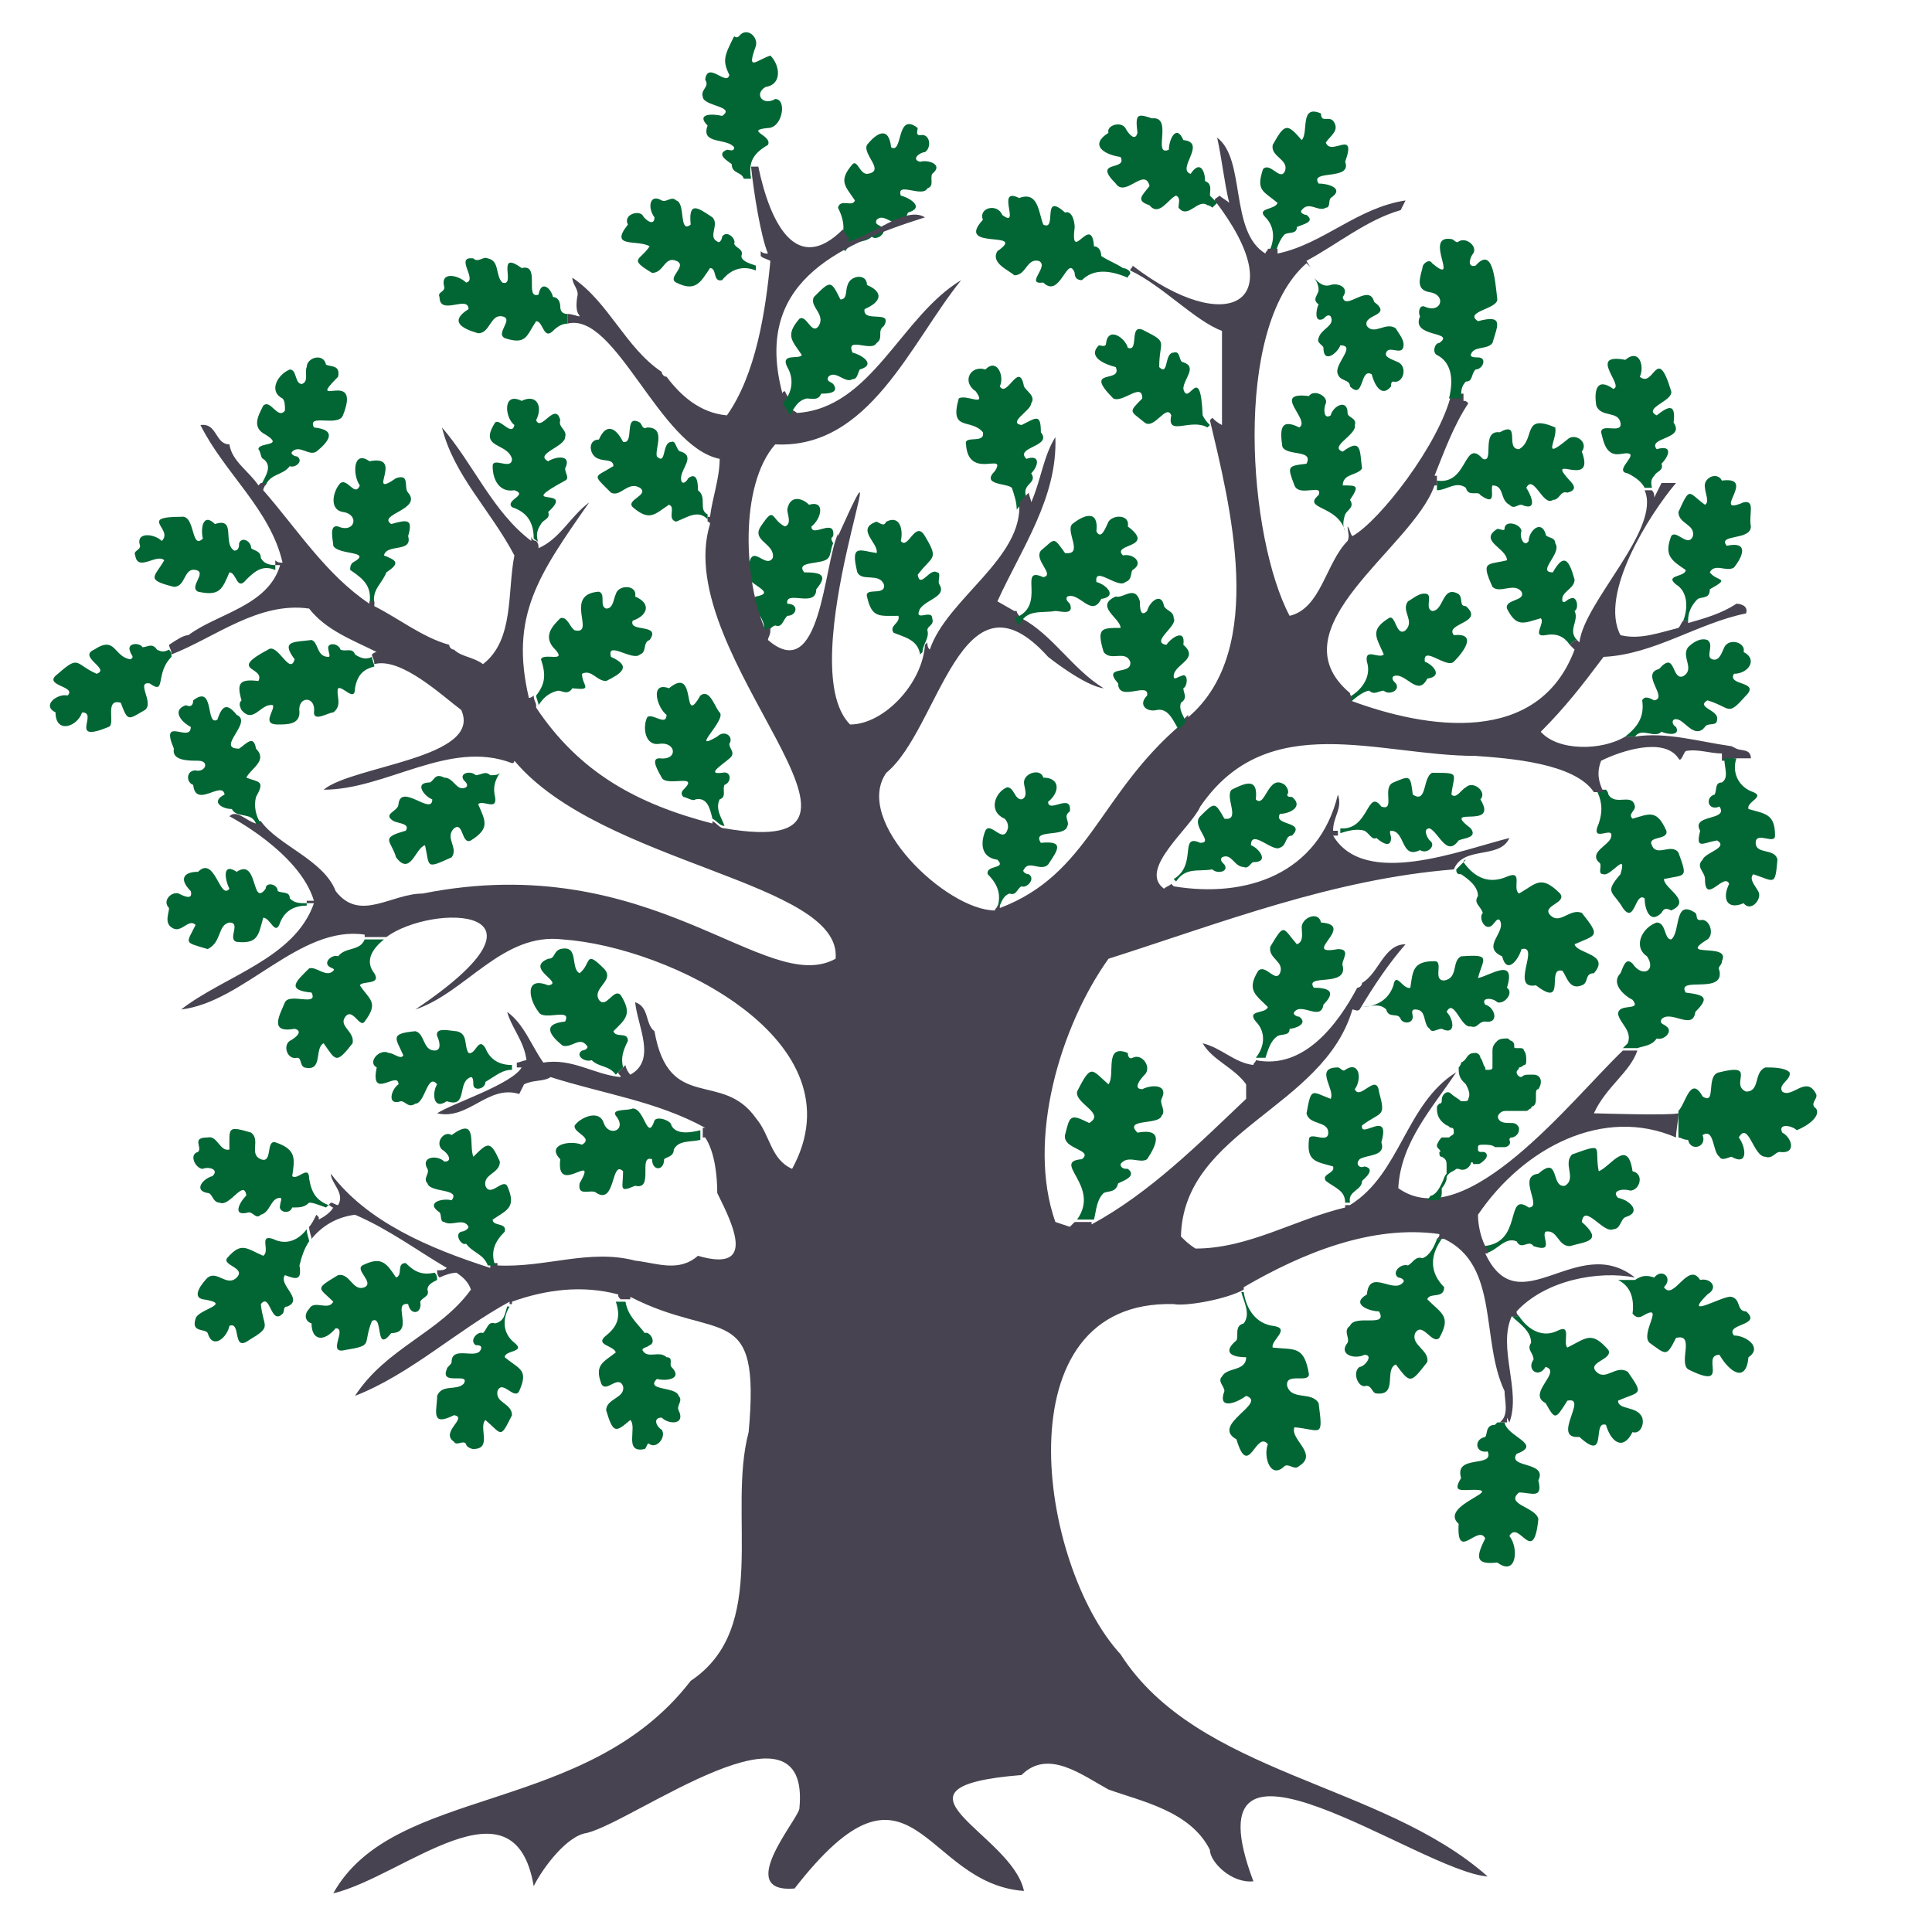 <svg xmlns="http://www.w3.org/2000/svg" xml:space="preserve" id="Слой_1" x="0" y="0" style="enable-background:new 0 0 80 80" version="1.1" viewBox="0 0 80 80"><style>.st0{fill:#026634}</style><path d="M18.6 27zM56 40.6zM49.8 42.6zM72.4 24.9zM69.5 19.4zM72 30.3zM27.4 16.1zM23.5 12zM38.1 9.9zM20.3 32.1c-.2-.2-.4 0-.6 0-.2-.2-.7-.1-.5.2.1.1.2.2.1.3-.4.2-.5-.4-.9-.4-.4-.2-.4.1-.6.2-.7 0-.2.6.1.7 0 .7-1.3-.7-1.4.2 0 .3-.7.4-.2.7.2.1.7.1.5.4-1.1.3-.6.4-.4 1.1.6.8.8-.4 1.2-.5.2.9 0 1 1.1.5.3-.4-.3-.8.1-1.2.4-.3.3.7.7.5.8-.5.6-.8.3-1.5.2-.2.8.3.7-.3-.1-.4 0-.7.2-1-.1.1-.2.1-.4.1zM54.6 58.1c-.3-.5-1.1-.1-1.3-.7-.1-.6.9-.1.9-.5-.2-1.2-.6-1-1.5-1.1-.1-.3.8-.8 0-.9-.7-.1-1.1-.7-1.2-1.4h-.1c.1.4.4.9.1 1.3-.4.1-.2.5-.3.7-.6.5-.2.7.4.7 0 .6-.8.4-1 .8-.2.2.1.4.1.6-.3.8.5.5.9.2.9.3-1.5 1.2-.4 1.8.5 1.7.8-.4 1.3.2-.2.5.1 1.5.7.9.2-.1.4.2.6 0 .8-.5-.4-1.1-.2-1.6 1.1.1 1.2.5 1-1zM62.8 60.2c1.1-.4-.4-.7-.5-1.3H62l-.1.1c-.4 0-.3.4-.4.5-.5.1-.4.7.1.6.3.7-1.4.1-1.1 1.1-.3.5-.1.5.2.5 2-.1-1.2.6-.3 1.4-.1 1.6.8 0 1.1.6-.4.8-.4 1.1.5 1 .8.6.9-.6.5-1.1.4-.7 1 1.3 1.2-.7-.1-.5-1.4-.6-.8-1.1.5 0 1 .3.8-.5.4-.8-1.3-.5-.9-1.1zM67 58c.9-.4 1.1-.2.4-1.2-.5-.3-.9.4-1.3 0s.7-.5.5-.9c-.7-.8-.9-.5-1.7-.1-.2-.2.2-1-.4-.7-.6.3-1.2 0-1.6-.6H62.6c.3.3.8.6.8 1.1-.2.3.1.4.1.7-.3.4.2.8.5.3.7.2-.8 1.1 0 1.5.4.7.4.7.9-.1.9-.2-.7 1.6.5 1.5 1.2 1.1.5-.7 1.1-.5.2.7.7 1.1 1.1.3.3.1.5-.3.4-.6-.2-.5-1-.3-1-.7zM71.8 55.3c-.4-.5 1.2-.4.5-1-.4 0-.2-.5-.6-.6-.3-.1-2.1 1-1-.1.5-.3.1-.7-.3-.6-.5-.8-1.1.9-1.5.3.4-.4-.1-.8-.4-.4-.3-.1-.5-.1-.8.1H67c.4.2.7.6.6 1.4.1.1.2.2.4.1 1-.6-.1.7.3 1.1.7.5.7.6 1.1-.2.8-.2.1 1 .5 1.3 1.8.9.5-.6 1.3-.6.4.7 1.1 1.2 1.2.1.6-.4-.1-.9-.6-.9zM43.4 33.2c.5-.4.5-1-.2-1-.1-.4-.8-.2-.8.2 0 .2.2.6-.1.7-.3 0-.3-.5-.6-.5-.5.2-.8 1-.1 1.3.1.1.2.3.1.5-.2.5-.7-.4-.9 0-.2.5-.2 1.1.5 1.2.4.4-.5.2-.4.6.5.5.6 1 .3 1.6h.1c.1-.3.2-.7.5-.8.3.1.3-.2.5-.3.2.1.6-.3.3-.5-.1 0-.3-.1-.2-.2.2-.4.7.1 1-.2.4-.6.7-1-.3-.9-.4-.6 1-.2 1.1-.7.1-.2-.2-.4.1-.6.1-.8-.9.1-.9-.4zM52.9 8.4c-.1.3-.9.2-.5.6.4.4.4 1 .1 1.5h.3c.1-.3.2-.6.4-.8.2-.1.5 0 .5-.3.2-.1.8-.2.4-.5-.1 0-.3-.1-.2-.2.3-.4.7.1 1-.1.2 0 .1-.3.2-.4.6-.4-.1-.6-.5-.6-.4-.6 1.4-.1 1.1-.9.5-1.4-.6-.2-.8-.8.2-.3.6-.5.3-.9-.2-.2-.5.1-.5-.3-.9-.4-.5.8-.8 1.1-.6-.7-.7-.7-1.2.2-.1.5.7.6.5 1.1-.2.4-.6-.4-.9-.1-.3.9 0 .9.6 1.4zM70.7 38.9c.3-.2.1-.9-.3-.8-.2 0-.1-.2-.2-.3-.9-.6-.6.8-1 1.1-.3 0-.2-.7-.6-.7-.6.2-1 1-.4 1.4.4.6-.2.9-.6.3-.3-.3-.4.2-.5.4-.4.4.1.9.5 1.1.4.5-.6.1-.6.6.1.4.6.7.4 1.2l-.2.2H67.8c.3-.1.6-.1.8-.4.3.1.7-.3.4-.5-.1-.1-.3-.1-.2-.3.4-.4 1.3.5 1.4-.3.6-.6.4-.7-.4-.8-.4-.7 1.6.1 1.4-.9-.1-.2.1-.2.1-.4.4-.8-1.9-.1-.6-.9zM69.5 35.3c-.3-.4-.9.2-1.1-.3-.2-.4.7-.2.6-.6-.4-.9-.7-.7-1.4-.5-.2-.2.1-.3.1-.5-.1-.6-.8 0-1.1-.5 0-.1-.1-.2-.1-.2h-.4c.2.4.3.8.1 1.4-.4.9.7 0 .5.6-.1.3-.9.6-.5 1 .2.1-.1.5.2.5.3.1 1-1 .7 0-.7.8-.3.7.1 1.4.5.7.5-.7.9-.4 0 .4.2 1.1.7.6.1-.2.2-.2.4-.1.9-.4-.3-.9-.3-1.3.9-.2 1 0 .6-1.1zM67.1 17.5c.1.5-.8 0-.8.4.1.4.2 1 .8.9 1.1-.2-.4.7.3.8.4.2.6.4.7.6h.3c0-.1-.1-.3.1-.5.1-.2.4-.2.3-.5.3-.3.5-.8-.2-.6-.4-.5 1.2-.4.7-1.1.1-.8-.2-.7-.7-.3-.6-.3.7-.6.6-1-.6-2-.7-.1-1.3-.6.2-.4 0-1.2-.6-.7-1.6-.3 0 1.1-.5 1.2-.7-.5-.8.1-.7.7.2.5.9.2 1 .7zM70.1 22.2c-.2.5-.7-.3-.9 0-.3.8 0 1 .6 1.4 0 .3-.9.2-.4.6.5.3.5 1 .3 1.5h.2c0-.3.1-.6.4-.9.2-.1.5 0 .5-.4.9-.5.3-.3 0-.7.2-.4.7 0 1-.2.4-.5.6-1.1-.3-.9-.4-.5 1-.2 1-.8-.1-.5.2-1.1-.3-1-1.4.6.6-1.1-.9-.9-.2-.4-.8-.1-.7.3 0 .2.2.6 0 .7-.7-.5-.6-.8-1.1.3 0 .5.7.5.6 1zM11 18c.8.5-.3.3-.3.6.1.1.1.4.2.4.4.3.1.7-.1 1.1h.2c.2-.5.7-.4 1-.8.2.1.6-.2.3-.4-.1 0-.3-.1-.2-.2.3-.3.7.2 1 0 .5-.4.9-.9-.1-1-.3-.6 1 0 1.2-.5.8-2-1.6-.2-.2-1.6.1-.5-.3-.4-.5-.5-.1-.5-.8-.3-.8.1-.1.2.1.6-.2.7-.3 0-.2-.6-.5-.6-.5.2-.9.9-.3 1.2.1.1.1.3.1.5-.3.4-.6-.5-.9-.2-.2.4-.5.9.1 1.2zM14.6 23.3c-.1.1-.1.2-.1.3.6.4.9.7.8 1.4h.2c-.1-.6.3-.8.5-1.3.6-.4.4-.5-.1-.7.1-.5 1.2-.1 1-.8.2-.7 0-.7-.7-.5-.6-.4 1.3-.6.7-1.3-.2-.2.1-.8-.5-.6-1.3.9.4-1-1.1-.7-.7-.5-.7.6-.4 1-.2.5-.5-.3-.8-.1-.3.3-.5 1.1.1 1.2.7.1.5.9-.2.6-.4-.1-.2.6-.2.8.2.4 1.7.2.8.7zM11.8 41.5c-.2.5-.7 1.3.4 1.1.4.1 0 .4-.2.5-.3.2-.1.8.3.7.2 0 .1.3.3.4.8.2.4-.8.8-1 .5.7.5.9 1.2 0 .1-.5-.6-.7-.3-1.1.3-.4.6.5.8.2.6-.8.2-.9-.2-1.5.1-.2.9 0 .6-.5-.4-.5-.1-1 .4-1.4h-.8c-.2.5-.8.3-1.1.7-.2-.1-.6.2-.4.4.1.1.3.1.2.2-.3.3-.7-.2-1-.1-.5.5-1 .9.1 1 .3.6-.9 0-1.1.4zM63.6 40.8c1.3 1 .4-.8 1.1-.6.2.3.3.8.8.6.3-.1.1-.5.5-.5.7-.8-.7-.8-.8-1.2.9-.4 1.1-.3.3-1.3-.5-.2-.9.5-1.3.1s.7-.5.4-.9c-.8-.8-1-.4-1.7 0-.3-.2.2-1-.5-.7s-1.3.1-1.8-.6c0 0 0-.1.1-.1l-.4.4c0 .2.1.2.2.2.3.2.7.5.7.9-.2.3.1.4.2.7-.2.2.1.8.4.5.1-.1.2-.3.3-.2.3.5-.8 1.1.1 1.5.2.8.7.1.8-.3.8-.2-.5 1.7.6 1.5zM38.9 24.2c-.1-.1.1-.5-.1-.5-.3-.2-.7.7-.8.1.6-.8.9-.6.3-1.6-.4-.7-.7.6-1 .2.1-.4 0-1.1-.6-.8-.1.2-.2.1-.4 0-.9.3.1.9 0 1.3-.7-.1-1.1-.4-.8.8.2.4.9 0 1.1.5.1.5-.8.1-.7.5.2.9.5.8 1.3.8.1.3-.4.4-.2.7.5.2 1 .3 1.1.9l.1-.1c0-.3.3-.6.2-.9 0-.2.3-.2.2-.5 0-.4-.8.2-.5-.4.3-.4 1.1-.5.8-1zM41.3 10.4c-.3.5.5.8.7 1 .5 0 .5-.7 1-.6.5.2-.6 1 .2.9.7.7 1-1.2 1.3-.4 0 .2.1.3.3.3.5-.5 1.2-.4 1.9-.1 0-.1.1-.1.1-.2s-.2-.2-.3-.2c-.3-.2-.6-.3-.9-.5 0-.2-.1-.4-.3-.4-.1-1.4-1 .8-.8-.8 0-.2-.1-.7-.4-.6-1-.9-.3.8-.9.5-.2-.5-.2-1.4-1-1.1-1-.5.1 1.3-.7.7-.2-.5-1-.3-.8.2-1.2 1.3 1.9.4.6 1.3zM22.7 40.8c-1-.4-.8.6-.4 1.1.2.4 1.4-.2 1.1.4-1 .1-.6.6-.1 1 .4.1.7-.4 1 0 .1.1-.1.2-.2.2-.3.2.1.5.4.4.3.3.7.2 1 .6l.3-.3c-.1-.4 0-.7.2-1.1 0-.4-.5-.1-.6-.4.5-.5.8-.7.3-1.5-.3-.3-.6.6-.9.2-.3-.5.7-.8.2-1.3-.8-.8-.5-.2-1 .2-.4-.2 0-1.2-.8-1-.3.1-.2.4-.5.4-1 .4.7 1 0 1.1zM8.4 48.4c.2-.1.7 0 .4.3-.4.1-.8.6-.2.7.2 0 .2.4.5.4.4.2 1-1 1.1-.3-.3.3-.6.9.1.7.2 0 .3.3.5.1.4-.1.4-.7.8-.7.1 0 0 .2 0 .3-.1.3.4.4.5.1.3 0 .5 0 .7-.2.2 0 .4.1.7.2l.1-.1c-.5-.2-.7-.5-.8-1.1 0-.6-.5.1-.7-.1.1-.7.2-1.1-.7-1.4-.4-.1-.1.9-.6.7s0-.8-.4-1.1c-1-.3-.9-.2-.9.7-.4.1-.5-.6-.9-.5-.7 0-.2.4-.4.6-.4.1-.1.7.2.7zM19.4 12.8c-.8.5-.3.8.4 1 .5 0 .5-.8 1-.7.5.1-.3.7.1.9.9.3.9-.1 1.3-.7.3 0 .3.8.7.4.2-.2.4-.3.6-.3V13c-.2 0-.3-.1-.3-.3 0-.2-.1-.4-.3-.4-.1-.4-.5-.7-.6-.1-.6.2.1-1.3-.7-1.1-1.1-.8-.2.8-.8.6-.3-.3-.1-.9-.6-1-.2-.1-.4.2-.6 0-.8-.1.2.9-.3 1-.3-.3-1.1-.5-.9.2 0 .2-.3.2-.2.4 0 .8 1.2-.1 1.2.5zM26.9 10.2c-.4.6-.9.5.1 1.1.5 0 .5-.7 1-.5s-.4.7 0 .9c.8.4 1 0 1.4-.6.3 0 .1.6.5.5.4-.5.9-.6 1.4-.4V11c-.3-.1-.6-.2-.6-.4.1-.3-.2-.3-.3-.5.1-.2-.3-.6-.5-.3 0 .1-.1.3-.2.2-.4-.2.1-.7-.2-1-.6-.4-1-.7-.9.3-.5.4-.2-.9-.6-1-.2-.2-.4.1-.6 0-.5-.3-.6.3-.3.7 0 .4-.4.1-.5-.1-.2-.2-.8 0-.6.4-.8 1 .4.6.9.9zM26.8 17.7c-.2.1-.2-.1-.3-.2-.7-.4-.2.9-.7.8-.3-.6-.7-.8-1-.1-.5 0-.4.7 0 .8.2.1.6 0 .6.3-.8.5-.9.3-.1 1.1.4.2.7-.5 1.2-.2.4.3-.6.5-.3.8.7.6.9.3 1.5-.1.3.1-.1.6.3.7.5-.2.9-.5 1.3-.1v-.2c-.4-.2 0-.7-.4-1 0-.2 0-.8-.4-.5-.1.2-.3.3-.3 0 0-.4.6-.9 0-1.1-.2 0-.2-.5-.4-.4-.4 0-.2 1-.6.6-.1-.3.4-1.2-.4-1.2zM59.5 19.9v.4c.4 0 .8-.4 1.2-.1.1.4.5.1.6.3.7.5.4-.2.5-.4.5 0 .3.6.7.8.2.2.3 0 .5 0 .7.3.4-.4.2-.7.3-.6.7.8 1.1.5.3 0 .3-.4.6-.3.4-.1.3-.3.1-.5-1.1-1.2 1.1.4.5-1.2.3-.4-.3-.8-.6-.5-1.1.9-.4 0-.5-.5-1.4-.6-.8.5-1.5.9-.6 0 .1-1.2-.8-.7-.8-.1-.2 1.3-.7 1.1-.8-.9-.6 1.1-1.9.9z" class="st0"/><path d="M62 41.5c.3.1.7-.4.4-.6.4-1.3-.7-.5-1.2-.4.2-.8.6-1-.7-.9-.4.2-.1.9-.7 1-.5 0 0-.8-.4-.8-.9 0-.9.4-1 1.1-.3.1-.6-.7-.7-.1-.2.6-.7.9-1.4.9.4 0 .8-.2 1.1.1.1.4.5.1.6.4.1.2.5.2.5-.1 0-.1-.1-.3.1-.3.5 0 .3.6.6.8.1.2.3 0 .5 0 .6.3.5-.4.2-.7.3-.6.6.7 1 .6.3.1.3-.2.6-.2.6.1.4-.6 0-.7-.2-.3.3-.3.5-.1zM61.3 33.1c.3-.3-.3-.8-.6-.5-.2.1-.4.5-.6.3.1-.9.4-.9-.8-.9-.4.2-.2 1.3-.8.9-.1-.8-.1-.8-.8-.5-.5.2.1 1.2-.5 1-.6-.8-.5 1-1.7.9v.2c.3-.1.7-.2 1-.1.2.1.3.4.5.3.1.1.6.5.6 0 0-.1-.1-.3 0-.3.6 0 .4 1.2 1.2.8.3.2.7-.2.4-.4-.1-.1-.3-.5 0-.5.4.2.7 1.2 1.2.5.2-.1.8-.1.5-.5-1.3-1 1.2.1.4-1.2zM8.1 38.3c-.4.8-.5.7.5 1 .6-.3.4-1 .9-1.1.5 0-.1.7.3.8.9.1.9-.3 1.1-1 .3 0 .5.8.7.2.2-.5.6-.7 1.1-.7v-.1c-.3 0-.5 0-.7-.2 0-.3-.3-.2-.5-.3 0-.3-.5-.4-.5-.1-.6.8-.3-1.3-1.2-.7-.6-.4-.5.3-.3.7-.4.5-.6-1.4-1.3-.7-.6 0-.8.3-.3.8.1.4-.3.2-.5.1-.3-.1-.7.3-.4.6 0 .2-.2.6.1.8.4.3.7-.4 1-.1zM16.1 43.6c-.4-.2-.9.4-.5.6-.3 1.4.9.1.9.7-.3.2-.5.9.1.7.2 0 .3.3.6.1.4 0 .5-1.3.9-.8-.2.3-.2 1.1.4.7.9.3.4-.8 1-1 .1 0 .1.2.1.3 0 .3.5.2.5-.1.5-.3.7-.5 1.1-.5v-.2c-.5 0-.9-.2-1.1-.7-.3-.5-.4.3-.7.2-.2-.3 0-.8-.5-.9-.2 0-.9-.2-.8.2.1.2.2.6-.1.6-.5 0-.4-.7-.8-.8-1.1.1-.8.3-.5 1-.1.2-.4-.1-.6-.1zM10 29c-.1.1-.1.2 0 .4.5.6.8-.3 1.3-.2.1.2-.5.8.2.8.4 0 .9 0 .9-.5-.1-.7.7-.7.6 0 0 .4.6 0 .8 0 .4-.3.1-.7.2-1 .2-.1.7.6.7 0 .1-.6.4-.8.8-.9 0-.1-.1-.3-.1-.4-.2.1-.4.1-.7-.1-.1-.3-.4-.1-.6-.2-.1-.3-.6-.3-.5 0 0 .1.1.3 0 .3-.5 0-.4-.6-.7-.7-.7.1-1.3 0-.7.8-.2.7-.7-.7-1.1-.4-1.7.9-.1.7-.4 1.3-.8-.1-.9.1-.7.8zM26.3 24.7c.1-.5-.7-.5-.8-.1-.1.2-.1.6-.4.6-.3-.1 0-.6-.3-.7-1.5.1-.1 1.8-1 1.6-.2-.1-.3-.6-.6-.5-.3.3-.7.7-.3 1.2.7.7-.4.2-.5.5.2.6.2 1-.2 1.5 0 .1.1.3.1.4.2-.3.4-.5.8-.6.2 0 .4.2.6-.1.9.1.4-.1.4-.6.4-.2.6.3 1 .3.6-.3 1.1-.6.2-1-.2-.7.9.2 1.2-.1.3-.1.1-.5.4-.6.5-.7-.9-.3-.7-.8.6-.2.8-.7.1-1zM13.9 55c.5 0-.4 1.1.4.9 1.2-.2.7-.2 1.1-1.2.5-.3.1 1.4.8.5 1 0 0-1.3.7-1.2.1.5.6.4.5-.1.1-.2.4-.2.3-.5 0-.2.2-.3.4-.4 0-.1 0-.2-.1-.3-.5.1-.8 0-1.2-.4-.4 0-.1.5-.4.6-.4-.6-.6-.9-1.4-.5-.3.2.5.7.1.9-.5.2-.6-.6-1.1-.5-1 .6-.8.5-.2 1.1-.2.4-.8-.1-1 .3-.2.2-.2.5.1.6 0 .7.5.8 1 .2zM67.6 48.5c-.2-1.4-.9-.2-1.4 0-.2-1 .3-1.2-1.1-.7-.4.4.2 1-.3 1.3-.6.1-.2-1.3-1.1-.5-.9.1.2 1.4-.4 1.4-1-.7-.2 1.5-1.9 1.6 0 .1 0 .2.1.3.5-.1.8-.7 1.3-.5.2.4.5-.1.7.2.9.3.3-.4.5-.6.5-.1.5.6 1 .6.7-.2 1.4-.2.5-1 .1-.8.9.5 1.3.3.3 0 .3-.4.5-.5.7-.2.2-.7-.3-.8-.3-.3.2-.4.5-.3.4 0 .6-.7.1-.8zM60.7 25.1c-.3 0-.1-.3-.3-.5-.7-.4-.6.7-1.1.7-.3-.1 0-.6-.2-.7-.3-.1-.6.2-.8.3-.3.4.3.8-.1 1.2-.4.3-.4-.7-.7-.5-.8.5-.5.8-.2 1.5-.2.2-.8-.3-.7.3.2.6-.2 1.2-.8 1.5 0 .1.1.1.1.2.2-.2.6-.5.8-.5.2.2.4 0 .6 0 .2.2.7 0 .5-.3-.1-.1-.2-.2-.1-.3.5-.2 1 .9 1.4.1.7-.1.2-.6-.1-.7-.1-.7.9.3 1.2 0 .4-.4 1-1.2 0-1.1-.4-.5 1.3-.5.5-1.2zM53.5 33c-.1 0-.2 0-.2-.1.1-.1 0-.3-.1-.4-.7-.5-.8 1-1.2.6.1-.9-.4-.7-1-.4-.3.3.4 1.3-.3 1.2-.4-.7-.4-.7-1-.1-.4.4.6 1.1 0 1.1-.9-.4-.1.9-1.1 1.5l.1.1c.4-.6.9-.4 1.5-.5.2.2.7.1.5-.2-.1-.1-.2-.2-.1-.3.4-.2.5.4.9.4.2.1.3-.2.4-.2.7 0 .2-.6-.1-.7 0-.7.9.3 1.2.1.3-.1.2-.5.5-.5.6-.6-.8-.4-.5-.9.4 0 1-.3.5-.7zM34.7 10c.1.2.2.3.3.4.3-.5.8-.3 1.1-.6.2.2.7-.2.4-.4-.1-.1-.3-.1-.2-.3.3-.3.7.3 1 .1.2 0 .2-.2.3-.4.7-.2.1-.6-.3-.7-.2-.6.9.1 1.1-.3.3-.1.1-.4.2-.6.5-.4-.2-.6-.5-.5-.4-.1 0-.4.2-.4.3-.2.2-.8-.2-.7-.2 0-.1-.2-.1-.3-.9-.7-.6 1.1-1.1.8-.1-.9-.6-.6-1-.1-.2.4.8 1.1 0 1.2-.3 0-.4-.6-.6-.4-.6.7-.3.9.1 1.5-.1.3-.6-.1-.7.3.3.6.3 1.1 0 1.4zM21.2 19c0 .5-.8-.1-.8.3 0 .6.3 1.1.9 1 .6.2-.4.4-.1.7.6.2.9.6.9 1.3.1.1.2.1.2.2-.1-.3-.1-.5.1-.8.1-.2.4-.2.3-.5 1.2-1.1-1.5-.1.7-1.3.2-.1 0-.3 0-.5.3-.6-.4-.5-.7-.3-.6-.3.7-.6.7-1 .1-.3-.3-.4-.2-.7-.2-.8-.8.5-1 0 .3-.6 0-1.1-.6-.8-.8-.4-.7.7-.3 1-.1.5-.6-.3-.8-.1-.7 1.1.5.8.7 1.5zM40.7 17.9c.1.5-.8.1-.7.5.1 1.5 1.7.3 1.2 1.1-.6.6.5.5.7.7.1.3.2.6.2.9.1-.1.2-.3.4-.4 0-.2-.1-.3 0-.5s.4-.3.2-.6c.3-.3.4-.8-.2-.6-.5-.5 1.1-.5.6-1.1 0-.8-.2-.6-.8-.3-.6-.1.4-.6.4-.9.2-.3-.2-.5-.3-.7-.2-1.1-.7.5-1 0 .2-.4-.1-1.2-.6-.7-.6-.2-1 .5-.4.9.5.7-.4.1-.7.3-.4 1.4.5.8 1 1.4zM63 24.5c.2.4-.7.3-.6.7.4.8.7.6 1.4.4.2.2-.4.8.2.7.5-.1.8.1 1 .4.1-.1.2-.2.3-.2-.4-.4.1-.8-.1-1.2.2-.1.1-.7-.2-.5-.1 0-.2.2-.3.1-.1-.4.5-.5.5-.9-.2-.7-.4-1.2-.9-.3-.7 0 .4-.8.1-1.2 0-.3-.4-.2-.4-.4-.2-.6-.7-.1-.7.3-.2.3-.4-.2-.3-.4 0-.3-.7-.5-.7-.1 0 .1-.2 0-.3 0-.8.5.4.8.4 1.3-.8.2-1.1 0-.6 1.1.3.3.9-.2 1.2.2zM34.5 22.5c-.1-.2-.1-.2 0-.3.1-.8-.9.1-.9-.4.4-.3.6-1.1-.1-.9-.3-.3-.8-.4-.9.2 0 .2.2.6-.1.7-.6-.3-.4-.9-1 0-.4.6.6.7.5 1.3-.3.5-.9-.7-1 .4-.6.6 1.4 1 .3 1.2-.6.3.6.8.3 1.6 0 .1.1.1.1.2.1-.2.1-.5.4-.6.3.1.3-.2.5-.4.4 0 .5-.5 0-.5-.1-.6 1.2.2 1.2-.6.5-.6.2-.7-.5-.7-.4-.5.8-.3 1-.6.1-.1.1-.4.2-.6z" class="st0"/><path d="m71.9 31-.2-.1c-1.4-.2-2.7-.6-4-.4h-.4c-1 .6-2.8.6-3.5-.2 1-1 1.7-1.9 2.6-3.1 2.1-.1 3.9-1.4 5.9-1.8.1-.3-.2-.4-.4-.4-.6.4-1.3.6-2 .8v-.1h-.2c-.1.1-.1.2-.2.3-.8.2-1.6.5-2.4.3-.9-1.7 1.2-5 2.3-6.3h-.6l-.3.6c0-.1 0-.2-.1-.3h-.3c.7 1.6-2.5 4.6-2.7 6.3l-.1-.1c-.1 0-.2.1-.3.2l.2.2c-1.5 4-6.1 3.3-9.3 2.1l.1-.1s-.1-.1-.1-.2c-3.2-2.7 2.6-6 3.5-8.6h.1v-.4h-.1c.4-1 .8-2.1 1.4-3-.1-.1-.1-.1-.2-.1v-.3h-.5c-.5 2.1-3 5.3-4.1 5.9-.1-.1-.1-.3-.2-.4 0 .2.1.4 0 .6-.9.9-1.1 2.8-2.4 3.1-1.7-3.2-2.4-11.9.7-14.6l.2.2c-.1-.1-.2-.3-.2-.3 1.3-.7 2.5-1.7 3.9-2.1l.2-.4c-2 .3-3.4 1.8-5.3 2.2v-.2h-.4c0 .1-.1.1-.1.2-1.5-.9-.8-3.9-2-4.8.2.9.3 1.9.5 2.7-.1-.1-.3-.2-.4-.3-.1.1-.2.1-.2.2 3.3 4.3.5 5.7-3.4 2.7 0 .1-.1.1-.1.2 1.3.6 2.7 2.1 3.8 2.5v3.9c-.2-.1-.3-.2-.4-.3l-.1.1c.8 3.4 2.4 9.5-.9 12.3v-.1l-.3.3v.1c-3.4 2.9-3.8 6.2-7.5 7.6v-.1h-.1c0 .1-.1.1-.1.2-2 0-5.9-3.7-4.5-5.7 2.2-1.8 3.1-8.8 6.7-4.8 0 0 1.5 1.2 2.3 1.3-1.3-.8-2.1-2.2-3.4-2.9-.1-.1-.2-.2-.2-.3H42l-.7-.4c1-2.2 2.5-4.3 2.4-6.8-.5.8-.6 1.8-1 2.7 0-.1-.1-.3-.1-.4l-.4.4c.2 2.3-3 4-3.7 6.1-.1-.1-.1-.2-.1-.3l-.1.1c-.1 1.6-1.7 3.3-3.1 3.3-2.5-2.5 2.3-14-.5-7.8v-.1c-.6 1.3-.7 6.3-2.9 4.4 0-.1.1-.2.1-.4 0-.1-.1-.1-.1-.2 0 .1 0 .1-.1.2-.9-2-1.1-6 .4-7.7 3.9.2 5.6-4.2 7.7-6.8-2.5 1.5-3.7 5.3-6.8 5.5-.1-.1-.2-.1-.3-.2.1-.1.1-.1.1-.2-.1-.1-.2-.3-.3-.5-.1 0-.1.1-.1.1-1.2-4.5 2.1-6.1 5.9-7.3-.8-.5-2.2.8-3.2 1 0-.1 0-.1.1-.1-.1-.1-.2-.2-.3-.4-1.9 1.9-3-.2-3.5-2.6h-.3c.1 1 .4 2.9.7 3.6-.1 0-.2 0-.3-.1v.2c.1.1.2.1.4.2-.2 2.1-.6 4.7-1.8 6.4-1.1-.1-1.9-.8-2.5-1.6-.1 0-.2-.1-.2-.2-1.5-1-2.2-2.9-3.7-3.9 0 .3.3.5.2.8-.1.7.1.7.1.8-.1 0-.3-.1-.5-.1v.4c2-.5 3.8 5.1 6.3 5.6 0 .8-.3 1.6-.4 2.4h-.1v.2s.1 0 .1.1c-1.7 5.5 8.8 14 .6 12.6-.2 0-.3-.2-.5-.3v.1c-3.1-.8-5.5-2.1-7.3-4.8v-.1c0-.1-.1-.2-.1-.4 0 0-.1.1-.2.1-.8-3.4.4-5.1 2.5-8.1-.8.6-1.2 1.5-2.1 1.9 0-.1 0-.2-.1-.3-.1 0-.2-.1-.2-.2v.2c-1.6-1.2-2.4-3.2-3.7-4.7.5 2 2 3.4 3 5.3-.3 1.5 0 3.5-1.3 4.5-.4-.3-.9-.3-1.2-.6-.1 0-.2-.1-.2-.2-1.1-.3-2.1-1.1-3.1-1.6v-.2h-.2v.1c-1.8-1.2-3-3.1-4.4-4.7 0-.1.1-.2.1-.3h-.2l-.1.1c-.4-.6-1.1-1-1.2-1.7-.6 0-.5-.9-1.2-.8 1 2 2.9 3.5 3.4 5.7-.1 0-.2 0-.3-.1v.2h.2c-.5 1.7-2.6 2-3.8 2.9-.2 0-.5.2-.8.4 0 .1.1.2.1.4 1.8-.7 3.6-2.2 5.7-1.9.7.9 1.8 1.3 2.8 1.8-.1 0-.2.1-.2.1 0 .1.1.2.1.4 1.1-.3 2.8 1.3 3.6 1.9.9 2-4.5 2.3-5.7 3.3 2.6 0 5.2-2.1 7.8-1.1.1 0 .1-.1.1-.1 3.6 4.3 13.6 5 13.3 8.2-2.9 1.6-7.6-4.6-17.1-2.7-1.3 0-2.6 1.2-3.6-.1-.5-1.3-2.4-1.9-3.1-2.9h-.2v.1c-.4-.1-.8-.6-1.1-.3 0 0 2.9 1.5 3.5 3.5h-.3v.1h.3c-.8 2.3-3.7 3-5.5 4.4 2.6-.3 4.9-3.5 7.6-3.1v.1h.9c1.9-1.4 7.6-1.3 1.2 3 2.1-.7 3.6-3.2 6.1-2.9 4.4.3 12.4 4.2 9.5 9.5-.9-.4-.9-1.4-1.5-2.1-1.4-2-3.6-.2-4.2-3.6-.4-.3-.2-1-.8-1.2.1 1 .9 2.4-.2 3-.1-.1-.2-.3-.2-.4l-.3.3c0 .1.1.1.1.2-1.1-.1-2-.8-3.2-.6-.5-.7-.8-1.6-1.5-2.1.2.7.7 1.2.8 2-.1 0-.3.1-.4.1v.2h.2c-.4.7-2.9 1.5-3.5 1.9 1.3.3 2.1-1.2 3.4-.8l.2-.4c.4-.2.8-.1 1.1-.3 2.2.7 4.4 1 6.4 2.1h-.1v.4h.1c.4.6.5 1.6.5 2.3.7 1.4 1.6 3.3-.8 2.6-.8.7-1.7.3-2.6.2-1.9-.5-3.7.3-5.7.2v-.1h-.3v.2c-2.5-.8-5.1-1.9-6.6-3.9 0 .4.6.8.3 1.3-.1 0-.2-.1-.3-.1l-.1.1c.1 0 .1.1.2.1-.1.2-.4.4-.6.5v-.1l-.1-.1c-.1.2-.2.4-.3.5 0 .2.1.4.1.5.4-.5 1-.9 1.8-1 1.4.6 2.6 1.5 3.8 2.2-.1.1-.2.1-.4.1 0 .1 0 .2.1.3.2-.1.5-.2.7-.2.3.2.5.4.6.7-1.3 1.8-3.5 2.4-4.8 4.4 2.3-.9 4.2-2.7 6.4-3.9v.1h.1v-.1c1.4-.5 2.9-.7 4.4-.3 0 .1 0 .1.1.2h.4v-.1c3.7 1.9 5.4.1 4.9 5.6-.9 3.4.9 8.1-2.4 10.3-4.3 5.6-12.3 4.3-14.8 8.8 2.9-.7 7.5-5 8.3-.3.4-.8 1.4-2.1 2.2-2.2 2-.5 9.3-6 8.8-1-.1.5-2.7 3.5-.2 3.3 4.9-6.3 5.3-.2 9.5.1-.5-2.4-6.3-4.3-.1-4.8 1.1-1.1 2.5 0 3.6.6 1.4.5 3.4.9 4.2 2.5 0 .5.9 1.4 1.8 1.3-2.9-7.7 6.9-.4 9.7-.2-4.4-3.9-12-4.2-15.2-9.2-3.4-3.7-5-14.7 2.2-14.5.5.1 2.2-.2 2.9-.6v-.1c2.4-1.4 5.3-2.6 8.1-2.2 0 .1 0 .1-.1.2H59.8c2.3 1.1 1.5 4.2 2.5 6.3 0 .4.2 1-.2 1.3h.3v-.2l.1.2c.5-1.3-.5-3.1.1-4.4h.3c-.1-.1-.1-.1-.1-.2 1.2-1.3 3.4-1.7 4.9-1.4-2.4-1.9-4.8 2-6.2-1h.1c0-.1 0-.2-.1-.3-.2-.4-.3-.9-.3-1.3 1.9-2.8 5.2-4.5 8.2-3.2 0-.3.1-.7.1-1-.4.1-3.4 0-3.5 0 .5-1.1 1.5-1.7 1.8-2.6h-.6c-2.1 2-6.5 7.7-9.3 5.7.1-1.9 1.4-3.3 2.4-4.8-2.1 1.3-2.3 4.2-4.4 5.5h-.2v.1c-2.1.5-4 1.7-6.2 1.7-.3-.2-.4-.3-.6-.5.1-4.4 5.9-5.3 7.1-9.4.1 0 .2.1.3 0 .6-1 1.2-1.9 1.9-2.7-.9 0-1.1 1.2-1.8 1.6 0 .1-.1.2-.2.2-.8 1.5-2.2 3.4-4.2 3 0 .1-.1.1-.1.2-.8-.1-1.3-.7-2.1-.9.4.7 1.3 1 1.8 1.7v.6c-2 1.9-4 3.9-6.4 5.2v-.1h-.7l-.2.2-.6-.2c-1.2-3.4.2-8.1 2.2-10.9 4.7-1.5 9.3-3.3 14.3-3.7.4-1 1.9-.4 2.3-1.3-2 .5-6 2.1-7.3-.1h.2v-.2h-.2c0-.6.4-.9.2-1.5-.8 3.3-3.8 4.3-6.8 3.8l-.1-.1c-.1.1-.2.1-.3.2-1.1-.8 1.1-2.5 1.5-3.4 2.8-4.1 7.4-2.1 11.4-2.1 1.4.1 4.1.3 4.9 1.5h.4c-.2-.4-.3-.8-.1-1.3.8-.4 2.6-1 3.2-.1.1.2.2-.2.3-.3.5-.1 1 .1 1.5.1v.3h.5v-.1h.7c0-.4-.4-.3-.6-.4z" style="fill:#474350"/><path d="M26.8 29.7c-.2.4-.1 1.2.5 1.1.7-.1.8.7 0 .6-.4 0 0 .6.1.8.2.4 1.6-.2.9.5-.1.1-.1.2 0 .3.1 0 .4.2.5.1.5-.1.6.4.7.8.2.1.3.3.5.3-.1-.3-.4-.7-.2-1.1.3-.1.1-.4.2-.6.3-.1.3-.6-.1-.5-.8.1.3-.5.4-.7.1-.2-.1-.3-.1-.5.2-.3-.2-.6-.5-.3-1.2.7.4-.7.1-1-.2-.2-.4-1-.8-.7-.8 1.4-.1-1.3-1.3-.3-.8-.3-.5.8-.1 1.1 0 .5-.6-.1-.8.1zM36.3 14.2c.3-.2 0-.5.3-.7.4-.7-.9-.1-.8-.7.7-.3.8-.7.1-1 0-.5-.7-.4-.8 0-.1.2 0 .6-.3.6-.4-.8-.4-.8-1.1-.1-.2.4.5.7.2 1.2-.3.4-.5-.5-.8-.3-.6.7-.3.9.1 1.5-.1.2-.9-.1-.6.5.3.5.2 1.1-.2 1.5.1.1.2.3.3.5.2-.3.3-.6.7-.7.2 0 .5.1.6-.2.2 0 .8 0 .5-.4-.1-.1-.3-.1-.2-.3.3-.3.7.3 1 .1.2 0 .2-.2.3-.4.7-.2.1-.6-.3-.7-.3-.7.8 0 1-.4zM43.2 23.9c-1.1-.5.2 1.2-1.2 1.7.1.1.1.2.2.3.3-.7.9-.5 1.5-.6.2 0 .8.2.6-.3-.1-.1-.2-.2-.1-.3.5-.2 1 .9 1.4.1.7-.1.2-.6-.2-.7-.1-.7.9.3 1.2 0 .3-.1.2-.4.3-.5.5-.3 0-.7-.4-.6-.5-.5 1.4-.3.2-1.2.1-.5-.6-.5-.8-.2-.1.2-.3.8-.5.4.1-.9-.5-.7-1-.3-.3.3.5 1.3-.3 1.2-.5-.7-.4-.6-1-.1-.3.4.6 1 .1 1.1zM12.8 51.4c0-.1-.1-.3-.1-.5-.3.4-.8.7-1.4.4-.6-.2-.1.5-.4.7-.7-.3-.9-.6-1.5.1-.2.3.8.4.4.8s-.8-.3-1.2 0c-.2.2-.7.8-.2.9 1.3.2-.2.4-.3.8-.2.6.4.4.5.6.2.7.8.2.9-.3.5-.2.1 1.1.8.6 1-.6.6-.5.5-1.5.4-.5.4.9.9.4.1-.1 0-.3.2-.3.7-.3-.4-.9-.1-1.3.5.2.7.2.6-.4.1-.4.2-.7.4-1zM7 26.9c-.2.1-.3.1-.5 0-.2-.3-.4-.1-.6-.1-.1-.2-.7-.2-.5.2 0 .1.2.2 0 .3-.7-.1-.6-1-1.5-.4-.7.3.7.8.1 1-.9-.4-.7-.8-1.6 0-.7.5.8.5.4.9-.4-.1-1.1.4-.5.7 0 .9.9.6 1.1 0 .7 0-.6 1.3 1.1.6.3-.1-.2-1.2.5-1 .3.8.3.7 1 .3.4-.3-.4-1.2.2-1.1.7.5.2-.4.9-1.1 0-.1 0-.2-.1-.3zM24.1 47.4c-.5-.2-1.5 0-.9.6-.2 1.6 1.6-.4.8 1-.1.6.5.2.7.4.8.5.6-1.4 1.1-.9 0 .7-.2.9.5.6.8.2.1-1.3.7-1.1 0 .5.5.5.5 0 .1-.1.4-.1.4-.4.2-.4.7-.3 1.1-.4v-.4c-.4.1-1 .2-1.2-.2 0-.2-.6-.4-.7-.2-.3.9-.4-.5-.9-.5-.2.1-.9 0-.7.3.5.6-.3.9-.5.3s-1-.2-1.2.1c-.1.3.8.5.3.8zM75.2 45.9c-.3-.2.1-.4 0-.6-.4-.8-1 .2-1.4-.1-.2-.3.4-.5.3-.8-.2-.2-.7-.2-1-.2-.5.2-.2 1-.8 1-.7-.3.5-1.2-1.1-.8-.6.1-.1 1.4-.7 1-.5-.9-.7.3-1 .6v1.1c.1 0 .2.1.4.1.1.5.8.3.6-.2.5-.3.4.7.7.9.1.2.4 0 .5 0 .7.4.6-.4.3-.8.4-.7.6.8 1.1.8.3.1.4-.2.6-.2.7.1.5-.6.1-.8-.2-.4.4-.3.6-.1.5-.2 1-.6.8-.9zM6.8 23.2c-.4.7-.8.8.4 1.1.5 0 .4-.8.9-.7.5.1-.3.7.1.9.9.2 1-.1 1.3-.8.3 0 .3.8.7.3.4-.4.7-.6 1.2-.4v-.2c-.3 0-.5-.1-.6-.3 0-.3-.3-.3-.4-.4 0-.3-.4-.5-.5-.2 0 .1 0 .3-.2.3-.5-.3.1-1.4-.8-1.1-.5-.5-.6.2-.5.6-.5.5-.3-1-.9-.9-1.8 0-.3.5-.8 1-.3-.3-1.1-.4-.9.2 0 .2-.3.2-.2.4.1.7.9-.1 1.2.2zM46.4 6.5c.3.6-1.2.1-.2 1.1.4.6 1.2-.7 1.4.1-.3.4-.6.6 0 .8.4.5.8-.3 1.1-.4.2.1.1.3.1.5.4.5.8-.4 1.2-.1.1 0 .2.1.2.1l.2-.2-.3-.3c0-.2.1-.5-.2-.6 0-.4-.2-.9-.6-.3-.6-.2.7-1.3-.3-1.4-.3-.7-.6 0-.6.4-.7.3.2-1.4-.7-1.3-.6-.2-.7-.2-.6.6-.1.4-.4 0-.5-.2-.2-.3-.8-.1-.7.2-.8.5-.2.9.5 1zM47.4 13.7c-.7-.4-.2.9-.7.7-.1-.4-.8-.9-.9-.2 0 .2-.2.1-.3.1-.5.5.3.8.7.9.3.7-1.4 0-.1 1.3.4.2 1.2-.7 1.2 0-.6.6-.5.5.1 1 .4.3.9-.8 1.1-.3-.2.9.8.1 1.5.5l.1-.1c-.1-.1-.2-.2-.3-.4-.1-2.3-.6-.3-.8-1.1 0-.4.6-.9 0-1.1-.2 0-.1-.5-.4-.4-.4 0-.2 1-.6.6 0-1.1.4-1-.6-1.5z" class="st0"/><path d="M48.6 25.6c0-.3-.3-.3-.4-.5-.1-.6-.6-.2-.7.2-.3.3-.3-.2-.3-.4-.2-.7-.7-.1-1-.2-.9.4.2.9.2 1.3-.8 0-1 0-.7 1 .3.4.9-.1 1.1.4.1.6-1.2.1-.5.9 0 .8 1.3-.1 1.2.5-.4.4 0 .7.4.6.5-.1.7.5.9.8l.3-.3c-.1-.3-.3-.5-.2-.8.3-.2.1-.4.1-.6.2-.1.2-.7-.1-.5-.1 0-.3.2-.3 0 0-.5 1.1-.7.4-1.3.1-.7-.5-.3-.7 0-.7-.1.5-.8.3-1.1zM7.2 31c-.1.5.6.5 1 .5.5 0 .3.5-.1.4-.4 0-.4.5-.1.6.1 1 1.2-.2 1.3.4-.6.3-.1.6.3.6.2.4.8.1 1 .6h.2c-.2-.3-.3-.7-.2-1.1.4-.7.1-.6-.4-.8.2-.4.9-.7.4-1.2-.1-.6-.4-.2-.7 0-1 0 .6-1.1-.1-1.4-.4-.5-.6-.4-.8.2-.5.3-.1-1.5-1-.8 0 .2-.1.3-.3.2-.6.2-.2.7.2.9 0 .7-1.3-.5-.7.9zM71.4 26.8c-.1.2-.2.6-.5.5-.3-.1.1-.6-.2-.8-.3-.1-.6.1-.8.3-.3.4.3.9-.2 1.2-.5.2-.3-1.1-1-.3-.8.2.4 1.2-.2 1.3-.2-.1-.4-.2-.5 0 .1.7-.2 1.1-.7 1.5h.4c.3-.4.8.1 1.1-.2.2.1.8.2.6-.2-.2-.1-.2-.4.1-.3.3.1.7.8 1.1.3.1-.2.5 0 .5-.3.1-.4-.9-.5-.4-.8 1 .3.8.7 1.6-.2.6-.6-.8-.4-.5-.9.6 0 1-.6.4-.9.1-.4-.6-.6-.8-.2zM71.9 31.4h-.5c0 .4.2.8-.1 1-.3 0-.2.3-.3.5-.4.1-.3.7.2.5.4.6-1.2.3-.8 1-.2.8.1.5.7.4.5.3-.5.5-.6.8-.3.3.1.5.1.8 0 1.1.8-.3 1 .2-.3.6-.1 1.1.6.8.3.4.8-.2.6-.5-.1-.2-.4-.5-.2-.7.9.3.9.5 1-.6-.1-.5-.9-.2-.9-.7s.8.1.8-.3c0-.9-.4-.9-1.1-1.1-.1-.3.7-.5.2-.7-.6-.2-.9-.8-.7-1.4zM56.4 19.4c-.1-.7 0-1.3-.8-.7-.6-.2.6-.7.5-1.1.1-.3-.3-.3-.3-.5 0-.6-.6-.3-.7.1-.3.2-.3-.3-.2-.5.1-.3-.5-.6-.7-.3-1.6-.2.1 1-.4 1.3-.8-.4-.8.1-.7.8.2.4 1.3.1 1 .7-.8.1-.8.1-.5.9.2.5 1.2-.1 1 .4-.7.6.8.4 1.1 1.5-.1-.2-.1-.4 0-.7.1-.2.4-.3.2-.6.4-.6.3-.6-.3-.6 0-.5.6-.4.8-.7zM61.2 13.3c-.6-.4.8-.5.8-.9-.1-.9-.2-2.2-.9-1.4-.4.1-.2-.4-.1-.5.2-.3-.3-.7-.6-.5-.1.1-.2-.1-.3-.1-1.2-.2.4 2-.8 1-.1-.2-.4 0-.4.2-.1.4-.3.9.3 1 .7.1.5.9-.2.6-.2-.1-.3.2-.2.4-.4.9 1.5.6.8 1.1-.2 0-.3.4-.1.5.6.3.7 1 .5 1.8h.5c0-.3 0-.5.2-.7.3 0 .2-.3.4-.5.3 0 .5-.5.1-.5-.1 0-.3 0-.3-.1.1-.4.7-.2.9-.5.2-.7.5-1.2-.6-.9zM29.9 4.8c-.4-.1-1.1-.1-.6.4-.3.8.8.5 1.1.9 0 .2-.2.1-.3.1-.5.2.1.5.2.6 0 .4.4.3.5.6H31.1c-.1-.6 0-1 .7-1.4.2-.4-1-.6 0-.7.6 0 .8-1.2.3-1.2-.5.3-.9-.2-.4-.5.7-.1.6-.9.2-1.3-.6.2-1 .7-.6-.4.1-.4-.4-.8-.7-.4-.1.1-.2 0-.2 0-.4.8-.5 1-.2 1.6-.1.5-.9-.6-1 .2.2.3-.2.4-.1.7 0 .4 1.4.4.8.8zM48.1 46.2c.2-.2-.1-.5 0-.7.3-.6-.4-.6-.8-.4-.4 0-.1-.4.1-.6.3-.3-.1-.9-.5-.7-.2.1-.2-.2-.2-.2-1-.4-.5.9-.8 1.3-.7-.6-.7-.9-1.3.3-.1.5 1.2.9.5 1.3-.8-.4-.8-.3-1 .5-.1.6 1.2.6.7 1-1.3.1.8 1.1-.2 2.5H45.3c.1-.4.1-.8.4-1.1.2-.1.5 0 .6-.4.2-.1.8-.3.4-.6-.1 0-.3 0-.3-.2.3-.4.8 0 1.1-.2.4-.6.7-1.3-.4-1.1-.6-.6.9-.3 1-.7zM17.7 49c.1.4 1.4.2 1 .7-.4-.1-1.1.1-.5.5.1.1 0 .4.2.4.3.2.8-.2 1 .2 0 .1-.2.2-.3.2-.3.1 0 .6.2.5.3.4.7.4.9.9h.3c-.2-.6 0-1 .4-1.4.1-.4-.5-.2-.5-.5.6-.4 1-.5.6-1.4-.2-.3-.7.5-.9 0-.1-.5.6-.5.6-1-.4-.9-.5-.8-1.1-.2-.2-.5.2-1.7-.9-.9-.3-.2-.7.3-.4.6.2.1.5.5.1.5-.3-.3-1-.2-.7.3.1.2-.2.4 0 .6zM18.1 57.8c0 .6-.3 1.3.7.8.6.1-.6.7 0 1.1.1.2.4-.1.5.1 0 .1.2.2.3.2.8 0 .2-.9.5-1.2.7.6.6.8 1.1-.2 0-.5-.7-.5-.6-1 .2-.5.7.4.9 0 .4-.9 0-.9-.6-1.4 0-.3.9-.2.4-.6-.5-.4-.5-1-.2-1.5H21c-.1.3-.1.6-.5.7-.3-.1-.3.2-.5.4-.2-.1-.6.3-.3.5.1 0 .3 0 .2.2-.2.4-1.2-.2-1.2.5 0 .1-.2.2-.2.3-.3.7 1 .1.7.6-.3.3-.9 0-1.1.5zM24.9 57.3c.2.4.7-.4.9.1.1.5-.7.5-.7 1 .3 1 .4.9 1 .4.3.3-.3 1.4.6 1.2.1-.1.1-.3.2-.2.3.2.7-.3.5-.6-.2-.1-.4-.5 0-.5.3.3 1 .3.7-.3-.1-.2.2-.4 0-.6-.1-.4-1.4-.2-.9-.7.4.1 1.1 0 .6-.5-.1-.1.1-.4-.2-.4-.3-.3-.8.1-1-.3 0-.1.2-.1.3-.2.3-.1 0-.6-.2-.5-.3-.4-.7-.7-.8-1.3h-.4c.2.6.1 1-.4 1.4-.5.4.3.4.4.7-.5.4-.9.5-.6 1.3zM55.4 39.3c-1.6.3.8-1-.7-1.1-.1-.5-.8-.2-.8.2 0 .2.1.6-.2.7-.6-.7-.5-.9-1.1.1-.1.5.6.6.4 1.1-.2.4-.6-.4-.9-.1-.5.8-.1 1 .4 1.5-.1.3-.9.1-.5.6.4.4.4 1 0 1.5h.4c.1-.3.2-.7.5-.9.2-.1.5 0 .5-.3.2 0 .8-.2.4-.5-.1 0-.3-.1-.2-.2.3-.4 1.1.4 1.2-.3.5-.5.3-.7-.4-.7-.4-.6 1.4 0 1.2-.9-.1-.2.4-.7-.2-.7zM56.4 46.6c.8-.6 1-.3.7-1.4-.1-.8-.8.4-1-.1.3-.4.2-1.2-.4-.8-.1.1-.2-.1-.3-.1-1 0-.1.9-.3 1.3-.8-.3-.8-.5-1 .6.1.5.9.3.9.8s-.8-.1-.8.3c-.1.9.3.9 1 1.1.1.3-.5.3-.3.6.4.3.8.4.8.9h.2c-.1-.5.5-.5.5-.9.1-.1.6-.5.1-.6-.2.1-.4-.1-.2-.3.3-.2 1.1-.1.9-.7.4-1.4-.9-.1-.8-.7zM59.6 55.4c.5-.9.1-1-.5-1.6.1-.3.7 0 .7-.5-.6-.6-.6-1.3-.1-2h-.2c-.1.3-.3.7-.6.8-.3-.1-.4.2-.6.3-.3-.1-.7.3-.4.5.1 0 .3.1.2.2-.4.5-1.4-.6-1.5.5-.7.4.1.7.5.7.4.7-1 .1-1.2.6-.3.2 0 .5-.1.7-.4.5.3.7.7.5.4 0 0 .5-.2.5-.3.2-.1.8.2.8.3-.1.3.3.5.3.9.1.3-1 .8-1.2.6.8.6.8 1.3-.1.1-.5-.7-.7-.5-1.2.3-.5.7.5 1 .2zM54.6 12.6c-.1.2-.2.8.2.6.1-.1.2-.2.3-.1.2.4-.4.5-.5.9-.1.2.2.3.2.4 0 .7.6.2.7-.1.7 0-.3.8-.1 1.2.1.3.5.2.5.5.6.6.4-.8.9-.5.1.4.4 1 .8.5 0-.1 0-.2.1-.2.4.1.6-.6.2-.8-.2-.1-.6-.2-.5-.4.1-.3.6.1.7-.2.1-.3-.2-.6-.3-.8-.4-.3-.9.3-1.2-.1-.2-.5 1.1-.4.3-1-.2-.8-1.2.4-1.3-.2.3-.4-.2-.6-.5-.5-.3.1-.5-.1-.7-.3.1.1.2.3.2.5s-.3.4 0 .6zM63.7 45.1c.2-.3.1-.6-.2-.6h-.2c-.1 0-.2 0-.3.1-.1 0-.2-.1-.2-.2s.1-.1.1-.2c.1 0 .2-.1.2-.1.1 0 .1-.1.1-.2s0-.3-.1-.4c0-.1-.1-.1-.2-.1h-.1c-.1 0-.1 0-.1-.1s0-.1-.1-.2c-.1 0-.1-.1-.2-.1s-.3 0-.4.1c-.1.1-.2.2-.2.4v.7c0 .1-.1.1-.2.1s-.1 0-.1-.1c-.1-.1-.1-.3-.2-.4 0-.1-.1-.2-.2-.2s-.2 0-.3.1-.1.2-.3.3c0 .1-.1.2-.1.2 0 .2 0 .4.2.6l.1.1c.1.2.2.4.1.6 0 .1-.1.1-.2.1h-.1c-.1-.1-.3-.2-.4-.3-.1-.1-.2-.1-.3 0s-.1.2-.1.3c0 0 0 .1-.1.1-.1.1-.1.1-.1.2 0 .3.1.5.4.7.1 0 .1.1.2.1s.1.1.1.2-.1.1-.2.2H59.7c-.1.1-.1.1-.2.3 0 .1 0 .1.1.2 0 0 .1.1 0 .1 0 .1 0 .2.1.2.2.1.2.2.2.4V48.6c-.1.1-.1.2-.2.4s-.2.4-.4.5c-.1 0-.1.1-.2.2h.4c.1 0 .2-.1.2-.3v-.2c.1-.1.2-.3.2-.4 0-.1 0-.1.1-.2s.2-.1.3-.2h.1c.2.1.4 0 .5-.2 0-.1.1-.1.1 0h.2c.1 0 .2-.1.3-.2.1-.1.1-.3-.1-.3h-.1s-.1 0-.1-.1v-.1c0-.1.1-.1.2-.1.2 0 .4 0 .5.1h.4c.1 0 .3-.1.2-.3 0 0 0-.1.1-.1s.2-.1.2-.1c.1-.1.1-.2.1-.3-.1-.2-.2-.2-.4-.2-.1 0-.3 0-.4-.1-.1-.1-.1-.2 0-.3s.2-.1.3-.1h.8c.1 0 .1-.1.2-.1 0 0 0-.1.1-.1.1-.1.1-.2.1-.3v-.1c0-.2 0-.3.1-.3z" class="st0"/></svg>